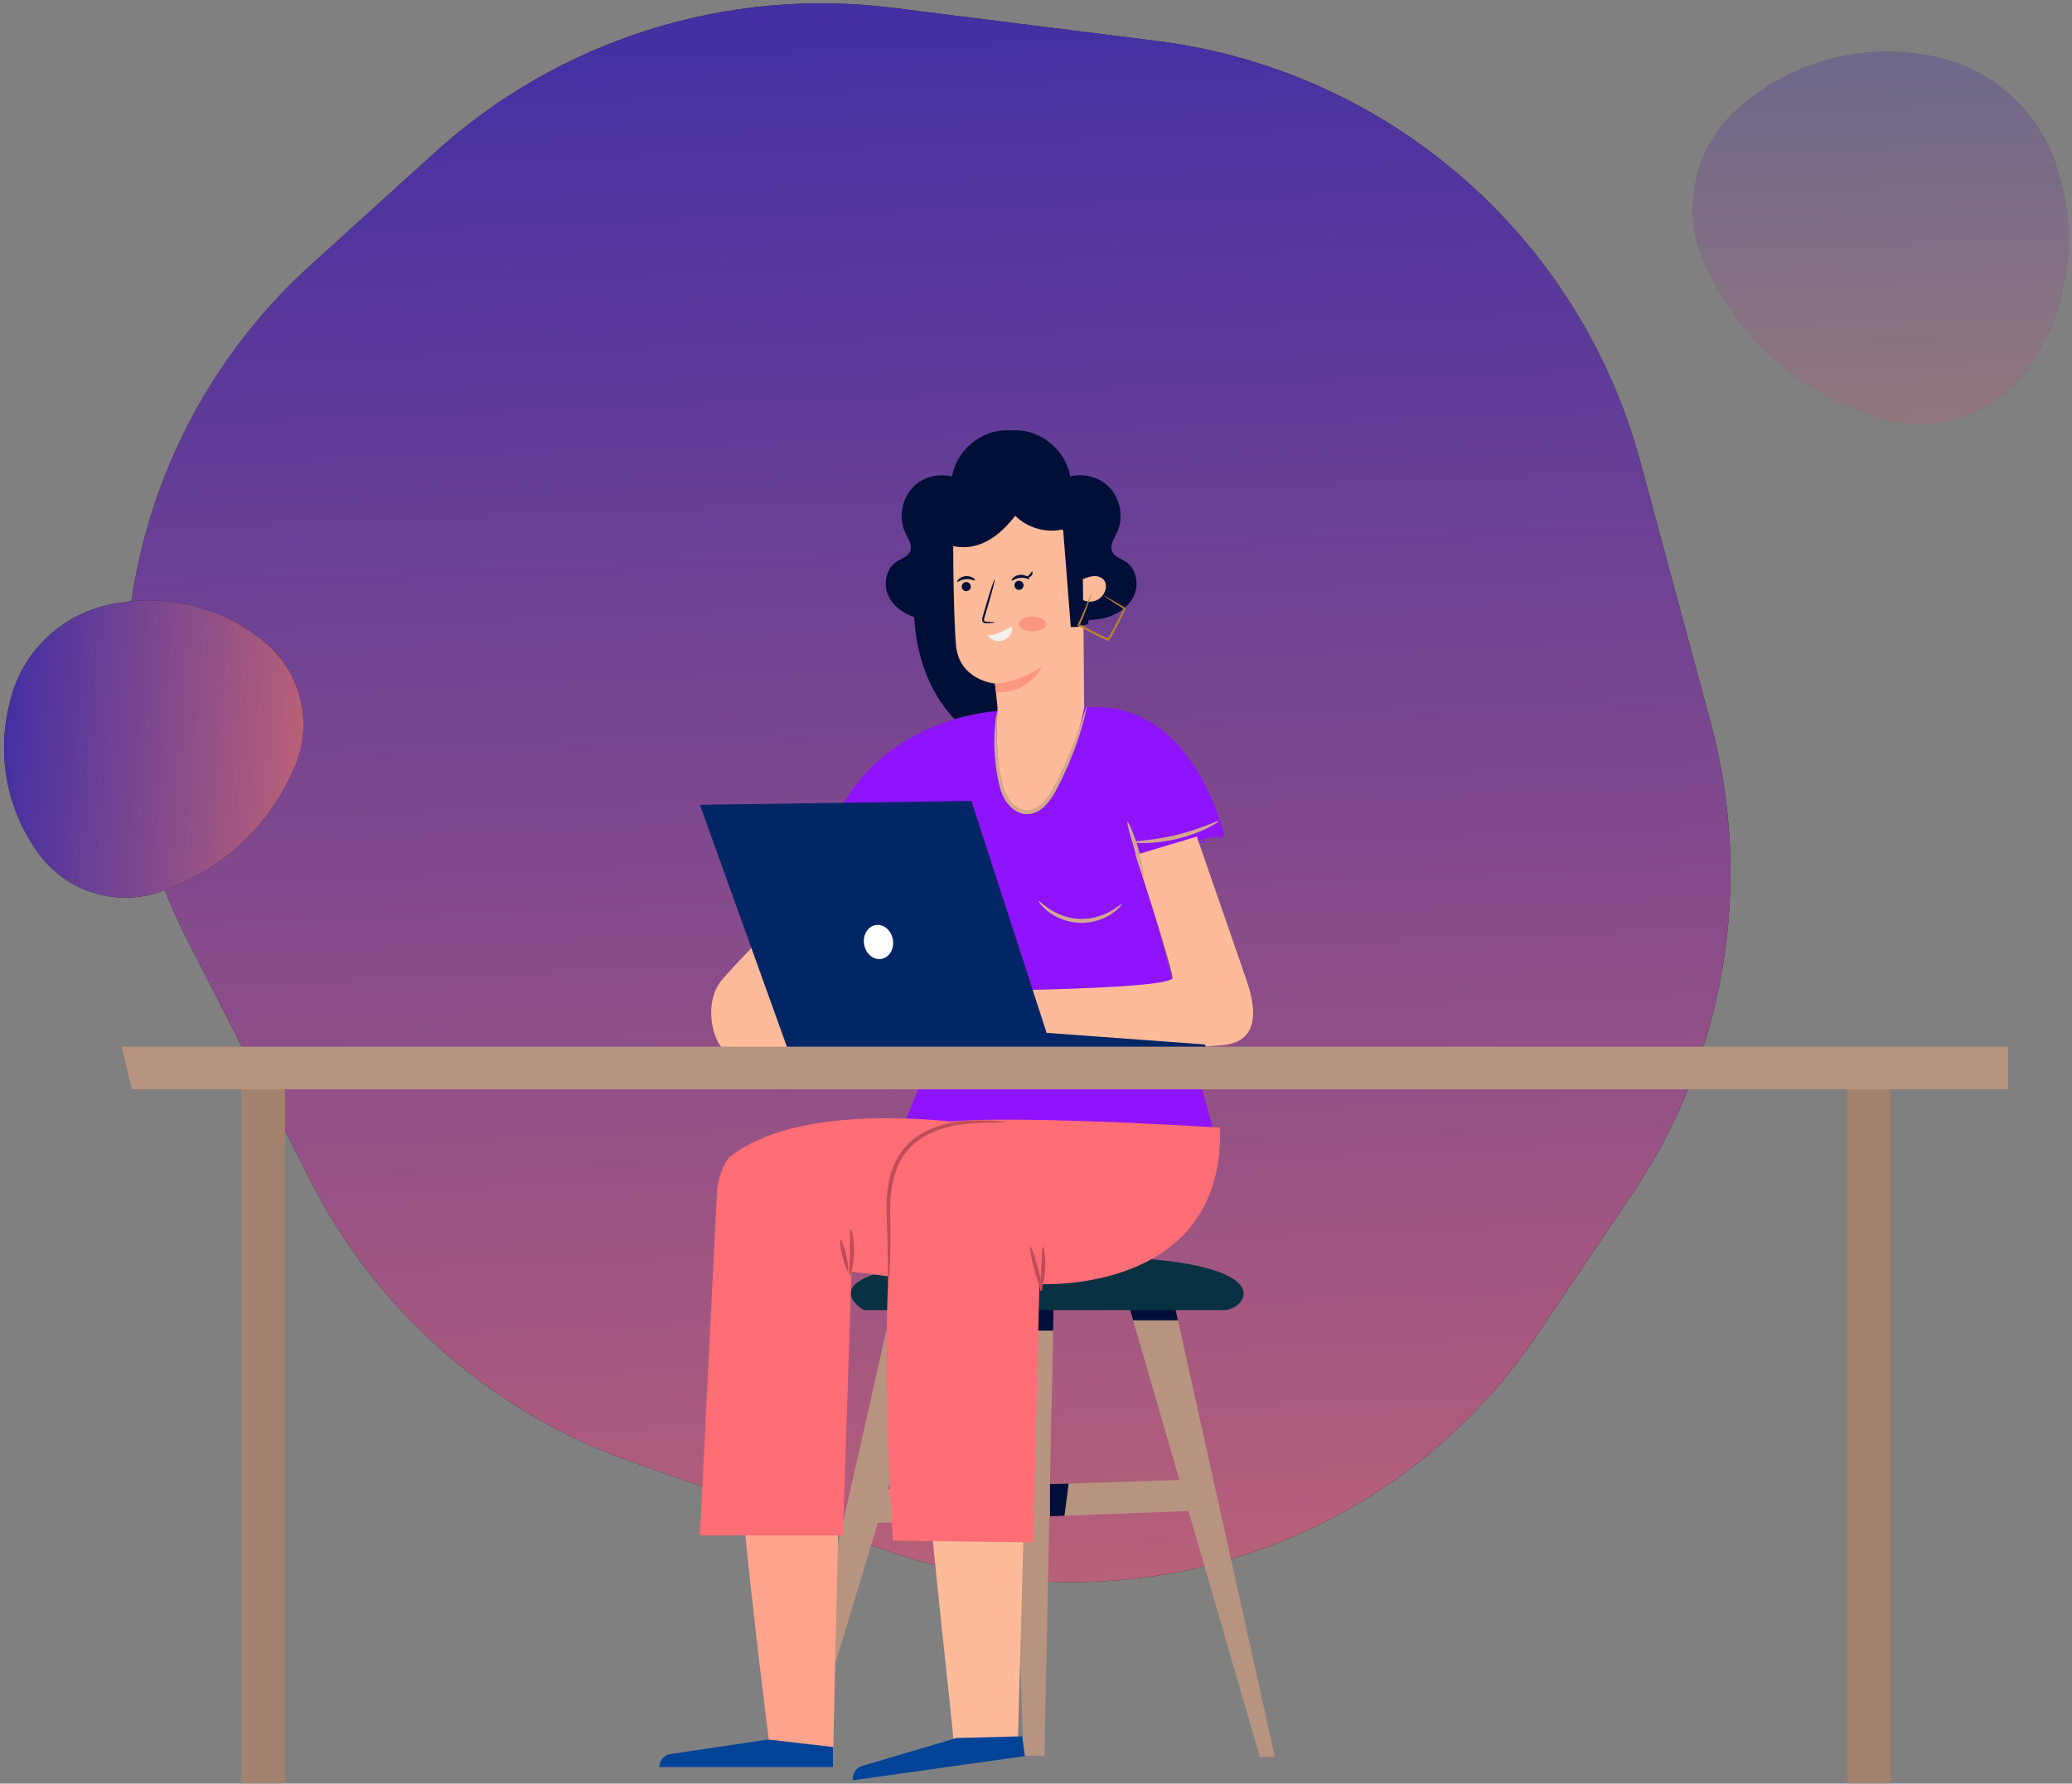 <?xml version="1.0" encoding="UTF-8"?>
<svg width="330px" height="284px" viewBox="0 0 330 284" version="1.1" xmlns="http://www.w3.org/2000/svg" xmlns:xlink="http://www.w3.org/1999/xlink">
    <rect x="0" y="0" width="330" height="284" fill="#808080" stroke="none"/>
    <!-- Generator: sketchtool 52.6 (67491) - http://www.bohemiancoding.com/sketch -->
    <title>442896F2-A072-46F8-B96B-D431ACF9ECE9</title>
    <desc>Created with sketchtool.</desc>
    <defs>
        <linearGradient x1="0%" y1="0%" x2="146.236%" y2="147.571%" id="linearGradient-1">
            <stop stop-color="#2523AE" offset="0%"></stop>
            <stop stop-color="#D76D6D" offset="71.1%"></stop>
            <stop stop-color="#D76D6D" offset="100%"></stop>
        </linearGradient>
        <path d="M146.043,296.063 L106.009,279.966 C68.337,264.819 45.511,226.283 50.331,185.968 L53.505,159.416 C56.674,132.898 71.262,109.084 93.446,94.213 L128.636,70.624 C159.519,49.922 199.853,49.945 230.712,70.682 L266.396,94.661 C288.456,109.485 302.988,133.161 306.22,159.542 L309.504,186.355 C314.438,226.642 291.619,265.199 253.929,280.258 L214.19,296.136 C192.311,304.879 167.904,304.852 146.043,296.063 Z" id="path-2"></path>
        <path d="M312.992,118.181 L311.677,117.654 C302.706,114.062 297.267,104.891 298.419,95.296 L298.419,95.296 C299.659,84.971 305.351,75.704 314.001,69.931 L314.863,69.356 C323.634,63.502 335.069,63.508 343.834,69.372 L344.765,69.996 C353.419,75.786 359.124,85.055 360.395,95.389 L360.395,95.389 C361.575,104.976 356.137,114.153 347.161,117.724 L345.924,118.216 C335.348,122.424 323.56,122.411 312.992,118.181 Z" id="path-3"></path>
        <path d="M37.936,194.863 L36.964,194.472 C29.789,191.587 25.442,184.245 26.363,176.566 L26.363,176.566 C27.354,168.303 31.898,160.882 38.807,156.243 L39.455,155.807 C46.428,151.124 55.542,151.128 62.512,155.815 L63.196,156.275 C70.107,160.923 74.657,168.345 75.663,176.612 L75.663,176.612 C76.598,184.288 72.252,191.632 65.075,194.507 L64.142,194.881 C55.73,198.25 46.343,198.244 37.936,194.863 Z" id="path-4"></path>
    </defs>
    <g id="Members-and-Teams" stroke="none" stroke-width="1" fill="none" fill-rule="evenodd">
        <g id="Admin_Add-User_step-1" transform="translate(-978, -142)">
            <g id="Group-5">
                <g id="User-Illustration" transform="translate(950, 85)">
                    <g id="Star" fill-rule="nonzero" transform="translate(179.931, 178.894) rotate(41) translate(-179.931, -178.894) ">
                        <use fill="#1D1E1F" xlink:href="#path-2"></use>
                        <use fill="url(#linearGradient-1)" xlink:href="#path-2"></use>
                    </g>
                    <g id="Star-Copy" opacity="0.3" fill-rule="nonzero" transform="translate(329.41, 93.166) rotate(41) translate(-329.41, -93.166) ">
                        <use fill="#1D1E1F" xlink:href="#path-3"></use>
                        <use fill="url(#linearGradient-1)" xlink:href="#path-3"></use>
                    </g>
                    <g id="Star-Copy-2" fill-rule="nonzero" transform="translate(51.015, 174.85) rotate(-43) translate(-51.015, -174.85) ">
                        <use fill="#1D1E1F" xlink:href="#path-4"></use>
                        <use fill="url(#linearGradient-1)" xlink:href="#path-4"></use>
                    </g>
                    <g id="Group" transform="translate(46.744, 124.305)">
                        <g id="Group-4" transform="translate(86, 0)">
                            <polygon id="Fill-91" fill="#B79480" points="74.977 140.355 95.903 212.44 98.295 212.44 82.239 140.112"></polygon>
                            <polygon id="Fill-93" fill="#B79480" points="37.149 141.321 21.327 211.343 24.135 211.343 45.311 141.299"></polygon>
                            <polygon id="Fill-95" fill="#B79480" points="55.819 140.112 58.257 212.253 61.601 212.253 63.066 140.39"></polygon>
                            <polygon id="Fill-97" fill="#B79480" points="36.437 169.824 84.222 168.322 84.537 173.287 32.851 175.276"></polygon>
                            <polygon id="Fill-99" fill="#000F38" points="37.149 141.321 36.417 144.564 44.323 144.564 45.311 141.299"></polygon>
                            <polygon id="Fill-101" fill="#000F38" points="55.851 141.053 55.97 144.564 62.981 144.564 63.066 140.389"></polygon>
                            <polyline id="Fill-103" fill="#000F38" points="56.802 169.184 56.976 174.347 53.935 174.347 52.752 169.31 57.606 169.184"></polyline>
                            <polygon id="Fill-105" fill="#000F38" points="62.483 169.005 62.483 174.136 64.788 174.048 65.458 168.912"></polygon>
                            <polygon id="Fill-107" fill="#000F38" points="74.977 140.355 75.725 142.931 82.866 142.931 82.239 140.112"></polygon>
                            <path d="M32.851,141.299 L90.308,141.299 C93.942,141.299 101.742,131.697 59.421,132.792 C19.679,133.824 32.851,141.299 32.851,141.299" id="Fill-109" fill="#053142"></path>
                            <g id="Group-113" transform="translate(35.498, 0.023)" fill="#000F38">
                                <path d="M11.198,31.249 C9.272,31.467 7.285,31.517 5.432,30.946 C3.579,30.375 1.863,29.101 1.144,27.295 C0.425,25.489 0.929,23.158 2.557,22.098 C3.327,21.596 4.359,21.319 4.717,20.469 C5.116,19.52 4.428,18.506 3.979,17.58 C2.787,15.117 3.383,11.904 5.38,10.037 C7.378,8.169 10.615,7.8 12.978,9.171 C13.338,4.919 17.229,1.269 21.478,1.193 C25.729,1.12 29.745,4.632 30.252,8.869 C30.401,10.117 30.298,11.458 30.929,12.543 C31.648,13.78 33.12,14.343 34.115,15.367 C36.059,17.368 35.798,20.633 34.909,23.28 C34.022,25.927 32.624,28.512 32.706,31.303" id="Fill-111"></path>
                                <path d="M16.382,31.249 C14.456,31.467 12.469,31.517 10.616,30.946 C8.763,30.375 7.047,29.101 6.328,27.295 C5.609,25.489 6.113,23.158 7.741,22.098 C8.511,21.596 9.543,21.319 9.901,20.469 C10.3,19.52 9.612,18.506 9.163,17.58 C7.971,15.117 8.567,11.904 10.564,10.037 C12.562,8.169 15.799,7.8 18.162,9.171 C18.522,4.919 22.413,1.269 26.662,1.193 C30.913,1.12 34.929,4.632 35.436,8.869 C35.585,10.117 35.482,11.458 36.113,12.543 C36.832,13.78 38.304,14.343 39.299,15.367 C41.243,17.368 40.982,20.633 40.093,23.28 C39.206,25.927 37.808,28.512 37.89,31.303" id="Fill-111-Copy" transform="translate(23.388, 16.297) scale(-1, 1) translate(-23.388, -16.297) "></path>
                            </g>
                            <path d="M50.084,29.426 C67.07,60.065 41.754,53.561 40.846,30.636" id="Path" fill="#000F38" fill-rule="nonzero"></path>
                            <path d="M54.261,49.3 C54.48,47.799 53.724,41.532 53.724,41.532 C53.724,41.532 47.996,41.065 47.513,35.389 C47.027,29.71 47.058,16.591 47.058,16.591 L57.34,11.23 L67.716,19.67 L67.949,48.126 L54.261,49.3 Z" id="Fill-114" fill="#FFBB99"></path>
                            <path d="M48.426,26.12 C48.435,26.521 48.767,26.84 49.167,26.83 C49.568,26.82 49.886,26.486 49.875,26.085 C49.865,25.683 49.533,25.365 49.133,25.374 C48.732,25.384 48.416,25.717 48.426,26.12" id="Fill-116" fill="#000F38"></path>
                            <path d="M47.704,25.343 C47.799,25.434 48.325,24.965 49.103,24.904 C49.883,24.831 50.479,25.206 50.557,25.099 C50.597,25.051 50.496,24.88 50.235,24.709 C49.978,24.54 49.549,24.391 49.063,24.432 C48.579,24.474 48.181,24.695 47.957,24.905 C47.729,25.117 47.658,25.303 47.704,25.343" id="Fill-118" fill="#000F38"></path>
                            <path d="M56.829,25.915 C56.838,26.317 57.171,26.635 57.57,26.626 C57.971,26.615 58.288,26.282 58.278,25.88 C58.268,25.479 57.936,25.16 57.536,25.17 C57.135,25.18 56.818,25.513 56.829,25.915" id="Fill-120" fill="#000F38"></path>
                            <path d="M56.359,25.133 C56.455,25.224 56.979,24.753 57.759,24.694 C58.538,24.621 59.134,24.995 59.211,24.888 C59.251,24.841 59.151,24.67 58.889,24.499 C58.633,24.33 58.203,24.179 57.719,24.221 C57.233,24.262 56.835,24.483 56.611,24.695 C56.383,24.907 56.313,25.093 56.359,25.133" id="Fill-122" fill="#000F38"></path>
                            <path d="M53.702,31.819 C53.701,31.865 53.21,31.901 52.417,31.921 C52.318,31.923 52.207,31.93 52.076,31.898 C51.948,31.874 51.795,31.772 51.732,31.621 C51.611,31.316 51.726,31.036 51.788,30.793 C51.938,30.271 52.094,29.723 52.259,29.15 C52.946,26.821 53.575,24.954 53.664,24.982 C53.753,25.008 53.27,26.917 52.581,29.245 C52.409,29.816 52.243,30.361 52.086,30.882 C52.003,31.132 51.932,31.364 51.989,31.51 C52.03,31.65 52.22,31.677 52.42,31.682 C53.213,31.723 53.702,31.773 53.702,31.819" id="Fill-124" fill="#000F38"></path>
                            <path d="M57.46,32.115 C57.496,32.763 58.499,33.205 59.706,33.202 C60.912,33.199 61.904,32.752 61.925,32.104 C61.943,31.461 60.937,30.855 59.676,30.859 C58.413,30.861 57.423,31.472 57.46,32.115" id="Fill-126" fill="#FF967E"></path>
                            <path d="M56.4,32.459 C56.455,32.394 54.149,33.854 52.555,33.894 C52.555,33.894 53.572,35.287 55.162,34.568 C56.811,33.821 56.4,32.459 56.4,32.459" id="Fill-128" fill="#F5F0EB"></path>
                            <path d="M53.724,41.533 C53.724,41.533 57.539,41.483 61.169,38.806 C61.169,38.806 59.568,43.023 53.881,42.925 L53.724,41.533 Z" id="Fill-130" fill="#FF967E"></path>
                            <path d="M44.499,18.304 C46.279,19.966 49.068,20.199 51.347,19.352 C53.628,18.506 55.461,16.746 56.945,14.815 C58.9,16.768 61.885,17.617 64.569,16.98 C64.976,22.159 65.385,27.34 65.794,32.518 C66.538,32.645 67.855,32.344 68.542,32.03 C69.205,28.444 69.331,25.055 69.995,21.468 C70.235,20.167 70.468,18.776 69.949,17.558 C69.394,16.256 68.112,15.452 66.973,14.617 C65.557,13.577 64.266,12.373 62.827,11.366 C61.389,10.359 59.755,9.539 58.006,9.412 C56.226,9.281 54.479,9.871 52.791,10.455 C50.87,11.118 48.902,11.806 47.337,13.107 C45.772,14.409 44.671,16.472 45.08,18.471" id="Fill-132" fill="#000F38"></path>
                            <path d="M67.717,24.911 C68.302,24.68 68.903,24.444 69.531,24.427 C70.161,24.407 70.835,24.651 71.168,25.187 C71.415,25.586 71.44,26.093 71.329,26.55 C71.154,27.285 70.631,27.929 69.95,28.255 C69.269,28.581 68.442,28.58 67.761,28.253" id="Fill-134" fill="#FFBB99"></path>
                            <path d="M59.644,23.689 C59.736,23.677 59.798,24.079 59.484,24.407 C59.173,24.737 58.769,24.696 58.778,24.602 C58.77,24.507 59.027,24.409 59.241,24.174 C59.464,23.949 59.548,23.686 59.644,23.689" id="Fill-136" fill="#000F38"></path>
                            <path d="M71.06,27.528 C71.077,27.504 71.399,27.703 71.99,28.034 C72.574,28.372 73.439,28.819 74.446,29.477 L74.535,29.534 L74.493,29.637 C74.199,30.361 73.812,31.149 73.376,31.984 C73.158,32.403 72.932,32.834 72.7,33.279 C72.469,33.722 72.217,34.198 71.899,34.626 L71.816,34.738 L71.694,34.684 C71.519,34.606 71.332,34.525 71.141,34.442 C69.57,33.8 68.194,32.958 66.98,32.343 L66.846,32.275 L66.911,32.142 C67.63,30.696 68.114,29.425 68.494,28.547 C68.867,27.667 69.115,27.174 69.143,27.187 C69.173,27.199 68.983,27.714 68.658,28.613 C68.326,29.507 67.88,30.797 67.18,32.274 L67.112,32.074 C68.359,32.679 69.717,33.496 71.277,34.132 C71.465,34.215 71.653,34.296 71.828,34.374 L71.624,34.432 C71.937,34.013 72.171,33.571 72.408,33.125 C72.645,32.682 72.875,32.253 73.098,31.836 C73.543,31.008 73.939,30.238 74.248,29.532 L74.296,29.695 C73.325,29.024 72.474,28.541 71.911,28.162 C71.341,27.791 71.046,27.549 71.06,27.528" id="Fill-138" fill="#BC8231"></path>
                            <path d="M57.799,113.536 C57.799,113.536 17.382,110.986 12.296,120.1 C7.211,129.214 17.704,209.685 17.704,209.685 L27.975,210.88 L29.69,134.596 L61.069,135.407 L57.799,113.536 Z" id="Fill-140" fill="#FFA38D"></path>
                            <path d="M37.445,114.724 L37.903,135.18 L44.271,135.18 L52.682,115.354 C52.682,115.354 40.094,113.573 37.445,114.724" id="Fill-142" fill="#000F38"></path>
                            <path d="M88.772,113.674 C88.772,113.674 46.999,108.571 41.915,117.683 C36.83,126.797 47.784,211.42 47.113,210.551 L57.348,210.551 L59.42,135.319 L68.879,134.946 C80.267,135.241 89.471,125.699 88.807,114.286 L88.772,113.674 Z" id="Fill-144" fill="#FFBB99"></path>
                            <path d="M76.518,68.712 L90.308,65.905 C90.308,65.905 85.737,45.288 69.858,45.288 C54.636,45.288 53.723,45.946 53.723,45.946 C53.723,45.946 36.451,46.91 28.786,62.113 L42.103,71.878 L45.361,69.903 C45.361,69.903 46.423,91.409 44.594,97.261 C42.524,103.882 39.164,111.894 39.164,111.894 L88.771,113.674 L76.518,68.712 C81.285,68.421 85.638,67.481 90.035,65.613" id="Fill-146" fill="#9013FE"></path>
                            <path d="M46.738,69.624 C46.912,71.06 45.872,72.339 44.814,73.322 C43.756,74.305 42.547,75.288 42.201,76.692 C41.969,77.634 42.172,78.639 42.552,79.531 C43.531,81.842 45.732,83.586 48.2,84.006" id="Fill-148" fill="#00BCDF"></path>
                            <path d="M35.14,62.971 C35.14,62.971 14.234,84.006 10.245,88.714 C6.844,92.729 9.062,100.31 11.912,100.637 C14.761,100.963 60.841,100.333 60.841,100.333 L60.231,90.872 C60.231,90.872 30.387,91.009 29.51,90.456 C28.634,89.903 46.774,71.502 46.774,71.502 L35.14,62.971 Z" id="Fill-150" fill="#FFBB99"></path>
                            <path d="M55.047,90.873 C55.047,90.873 64.917,91.537 66.56,100.491 L55.657,100.332 L55.047,90.873 Z" id="Fill-152" fill="#FFBB99"></path>
                            <path d="M85.869,65.902 C90.351,78.812 92.849,86.029 93.362,87.551 C94.13,89.835 97.609,98.291 90.12,99.1 C82.629,99.909 46.339,100.302 46.339,100.302 L43.348,90.539 C43.348,90.539 82.211,90.441 82.015,88.358 C81.817,86.274 76.111,68.823 76.111,68.823 L85.869,65.902 Z" id="Fill-154" fill="#FFBB99"></path>
                            <polygon id="Fill-156" fill="#002665" points="6.728 60.847 21.17 100.998 87.654 100.969 87.192 99.007 61.945 97.154 49.967 60.229"></polygon>
                            <path d="M37.458,82.28 C37.722,83.766 36.91,85.153 35.648,85.379 C34.384,85.604 33.146,84.582 32.884,83.096 C32.62,81.61 33.431,80.223 34.694,79.998 C35.958,79.771 37.195,80.793 37.458,82.28" id="Fill-158" fill="#FFFFFF"></path>
                            <path d="M54.141,45.615 C54.141,45.615 52.88,62.431 58.776,62.281 C64.674,62.13 67.949,45.288 67.949,45.288 C63.402,44.624 58.798,44.75 54.141,45.615" id="Fill-160" fill="#FFBB99"></path>
                            <path d="M77.395,72.269 C77.223,72.308 76.636,70.369 75.932,67.981 C75.235,65.587 74.665,63.649 74.828,63.585 C74.99,63.523 75.835,65.388 76.537,67.801 C77.248,70.211 77.563,72.231 77.395,72.269" id="Fill-162" fill="#D2AA8B"></path>
                            <path d="M68.317,45.213 C68.356,45.223 68.271,45.756 68.04,46.702 C67.808,47.647 67.437,49.008 66.87,50.655 C66.308,52.303 65.546,54.238 64.559,56.323 C64.05,57.358 63.551,58.451 62.863,59.536 C62.173,60.584 61.273,61.723 59.86,62.169 C58.433,62.632 56.931,61.961 56.05,61.007 C55.118,60.034 54.682,58.807 54.399,57.682 C53.864,55.415 53.673,53.336 53.624,51.587 C53.581,49.838 53.697,48.426 53.818,47.459 C53.943,46.493 54.065,45.966 54.104,45.972 C54.219,45.983 53.884,48.121 54.07,51.569 C54.173,53.286 54.411,55.34 54.962,57.536 C55.247,58.615 55.677,59.737 56.494,60.574 C57.292,61.412 58.521,61.94 59.677,61.562 C60.834,61.209 61.686,60.195 62.345,59.198 C63.001,58.18 63.522,57.081 64.037,56.067 C65.042,54.018 65.839,52.12 66.451,50.502 C67.068,48.887 67.5,47.554 67.803,46.634 C68.106,45.712 68.271,45.2 68.317,45.213" id="Fill-164" fill="#D2AA8B"></path>
                            <path d="M89.325,63.46 C89.413,63.588 86.653,65.323 82.79,66.25 C78.932,67.203 75.688,66.93 75.707,66.775 C75.705,66.579 78.88,66.566 82.641,65.634 C86.41,64.733 89.239,63.285 89.325,63.46" id="Fill-166" fill="#D2AA8B"></path>
                            <path d="M73.921,76.645 C73.974,76.689 73.48,77.409 72.329,78.186 C71.197,78.959 69.332,79.718 67.186,79.643 C65.04,79.562 63.235,78.67 62.162,77.815 C61.072,76.956 60.63,76.202 60.686,76.163 C60.764,76.093 61.319,76.726 62.422,77.45 C63.509,78.174 65.218,78.935 67.209,79.009 C69.2,79.081 70.96,78.445 72.097,77.803 C73.249,77.162 73.848,76.57 73.921,76.645" id="Fill-168" fill="#D2AA8B"></path>
                            <path d="M37.445,178.009 L59.811,178.285 L60.802,137.155 C60.802,137.155 90.308,138.901 89.57,112.249 C89.57,112.249 45.371,109.385 42.103,112.249 C33.238,120.015 37.445,177.362 37.445,177.362" id="Fill-170" fill="#FF6D75"></path>
                            <path d="M6.728,177.18 L29.498,177.18 L30.872,135.181 L44.971,136.972 L60.006,113.236 C60.006,113.236 25.973,105.727 11.6,116.813 C10.456,117.695 9.532,120.812 9.459,122.258 L6.728,177.18 Z" id="Fill-172" fill="#FF6D75"></path>
                            <path d="M55.461,111.359 C55.461,111.485 53.265,111.35 49.772,111.583 C48.033,111.728 45.951,112.037 43.85,112.95 C41.76,113.843 39.66,115.435 38.508,117.812 C37.336,120.173 37.058,122.765 37.027,125.065 C37.039,127.388 37.101,129.508 37.071,131.277 C37.052,133.05 36.976,134.485 36.898,135.473 C36.818,136.461 36.74,137.005 36.699,137.003 C36.653,137 36.648,136.452 36.653,135.463 C36.654,134.474 36.661,133.045 36.625,131.279 C36.573,129.465 36.512,127.367 36.446,125.063 C36.447,122.715 36.704,120.033 37.945,117.526 C39.17,114.993 41.441,113.304 43.621,112.412 C45.826,111.492 47.974,111.227 49.741,111.135 C51.516,111.05 52.948,111.131 53.933,111.188 C54.919,111.253 55.462,111.317 55.461,111.359" id="Fill-174" fill="#C04D59"></path>
                            <path d="M29.126,130.06 C29.297,130.021 29.698,131.121 30.023,132.517 C30.35,133.917 30.475,135.082 30.306,135.121 C30.137,135.161 29.734,134.061 29.408,132.663 C29.084,131.265 28.956,130.1 29.126,130.06" id="Fill-176" fill="#C04D59"></path>
                            <path d="M30.731,128.43 C30.895,128.401 31.309,130.046 31.264,132.125 C31.229,134.203 30.753,135.833 30.59,135.796 C30.411,135.761 30.6,134.127 30.634,132.111 C30.677,130.099 30.551,128.458 30.731,128.43" id="Fill-178" fill="#C04D59"></path>
                            <path d="M59.365,131.225 C59.533,131.181 60.081,132.717 60.587,134.655 C61.094,136.595 61.368,138.203 61.199,138.247 C61.031,138.293 60.483,136.756 59.977,134.816 C59.47,132.876 59.195,131.269 59.365,131.225" id="Fill-180" fill="#C04D59"></path>
                            <path d="M61.347,131.214 C61.514,131.192 61.828,132.784 61.718,134.769 C61.613,136.753 61.126,138.3 60.964,138.261 C60.787,138.224 60.987,136.661 61.088,134.735 C61.197,132.808 61.168,131.232 61.347,131.214" id="Fill-182" fill="#C04D59"></path>
                            <path d="M27.912,210.879 L17.544,209.686 L2.045,211.988 C1.022,212.14 0.264,213.019 0.264,214.053 L27.912,214.053 L27.912,210.879 Z" id="Path-2" fill="#004397" fill-rule="nonzero"></path>
                            <path d="M58.322,211.082 L47.954,209.894 L32.453,212.202 C31.429,212.354 30.671,213.233 30.671,214.268 L58.321,214.256 L58.322,211.082 Z" id="Path-2-Copy" fill="#004397" fill-rule="nonzero" transform="translate(44.496, 212.081) rotate(-8) translate(-44.496, -212.081) "></path>
                        </g>
                        <g id="table" transform="translate(0, 99)">
                            <rect id="Rectangle" fill="#A2816E" fill-rule="nonzero" x="19.736" y="3.26" width="6.912" height="114.393"></rect>
                            <rect id="Rectangle-Copy" fill="#A2816E" fill-rule="nonzero" x="275.48" y="3.26" width="6.912" height="114.393"></rect>
                            <polygon id="Fill-188" fill="#B79480" points="2.249 7.147 301.066 7.147 301.066 0.356 0.631 0.356"></polygon>
                        </g>
                    </g>
                </g>
            </g>
        </g>
    </g>
</svg>